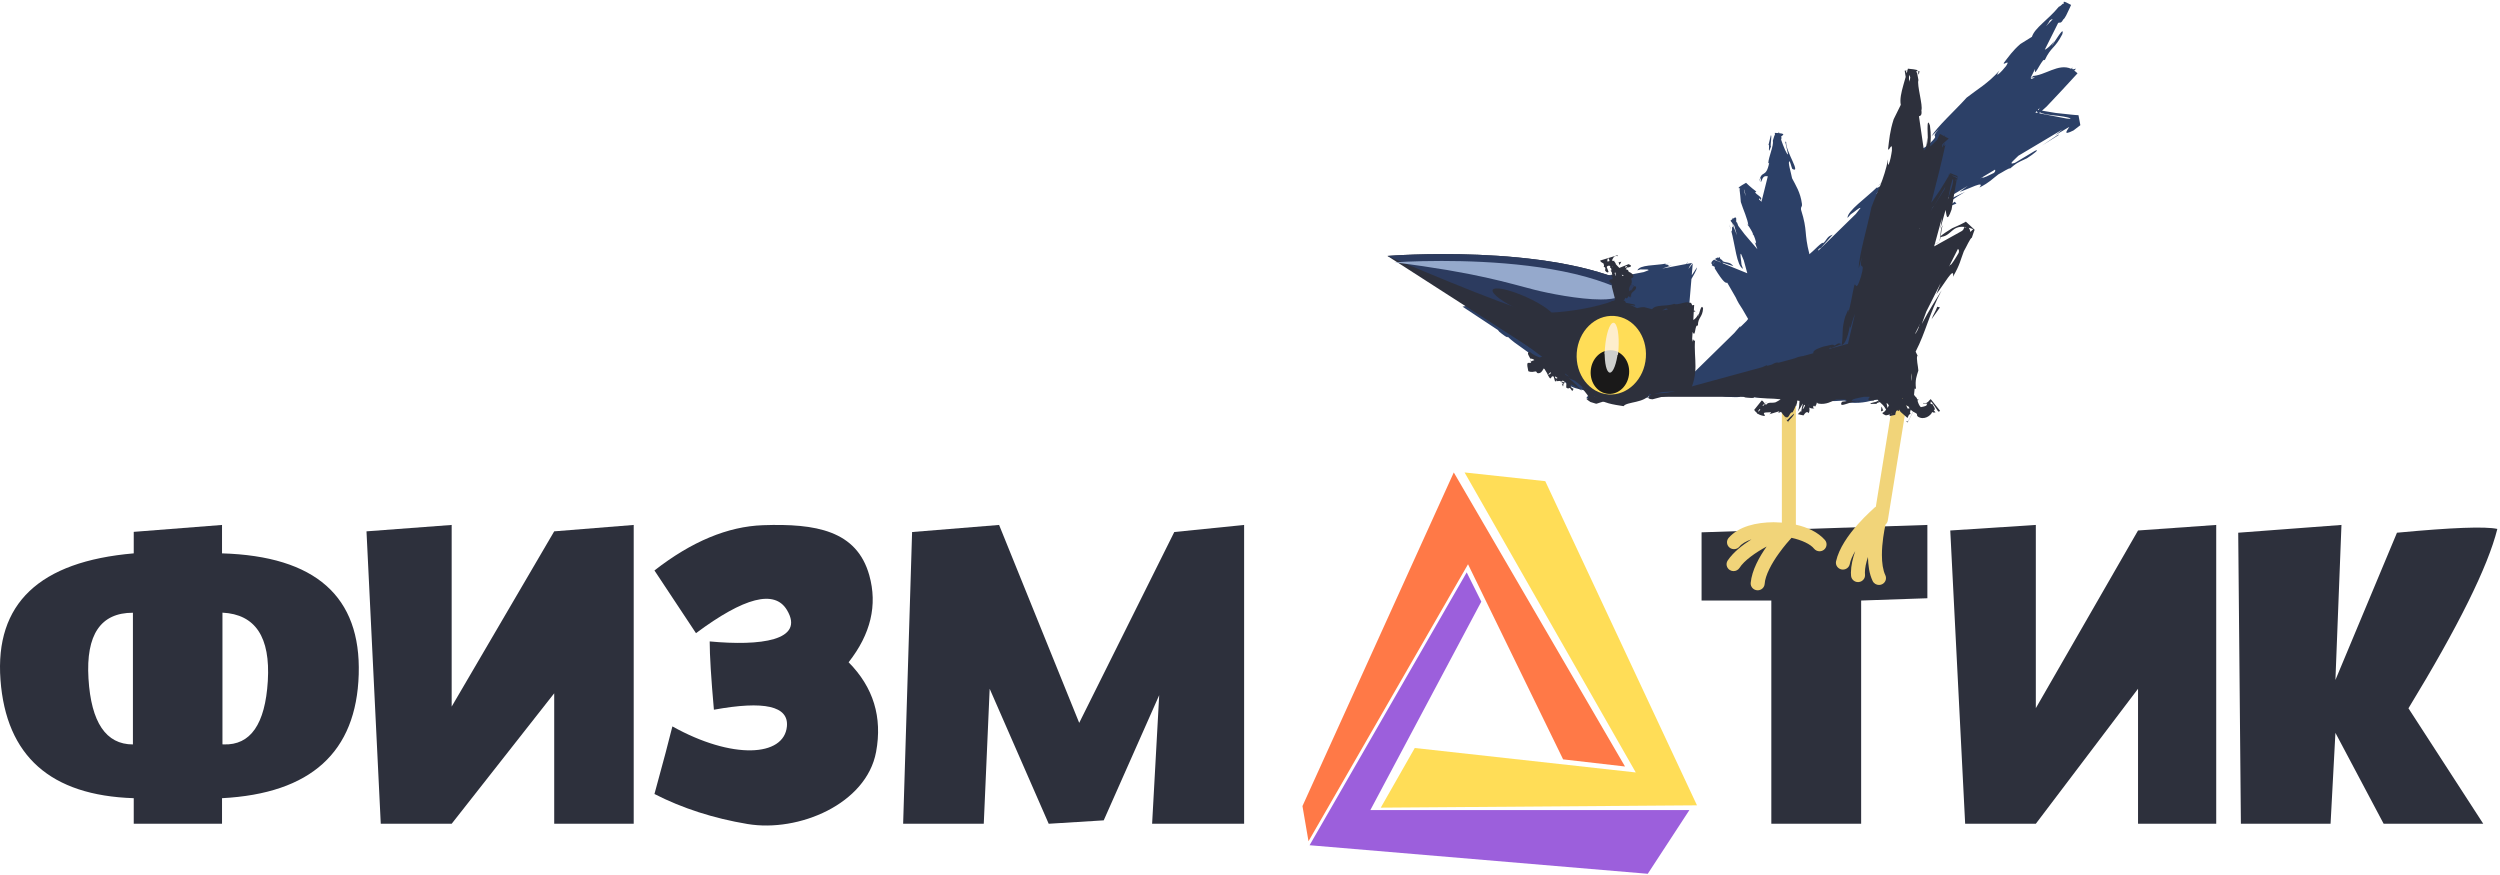<?xml version="1.0" encoding="UTF-8"?>
<svg width="526px" height="184px" viewBox="0 0 526 184" version="1.1" xmlns="http://www.w3.org/2000/svg" xmlns:xlink="http://www.w3.org/1999/xlink">
    <!-- Generator: Sketch 57.1 (83088) - https://sketch.com -->
    <title>Group 8</title>
    <desc>Created with Sketch.</desc>
    <g id="Page-1" stroke="none" stroke-width="1" fill="none" fill-rule="evenodd">
        <g id="Fizmatik-Home-screen" transform="translate(-457, -183)">
            <g id="Group-8" transform="translate(457, 183)">
                <g id="Group-6" transform="translate(0, 99.403)">
                    <path d="M46.714,11.045 L46.714,17.024 C66.379,17.609 75.966,26.095 75.476,42.481 C74.986,58.867 65.399,67.552 46.714,68.536 L46.714,73.916 L28.139,73.916 L28.139,68.536 C10.64,67.972 1.294,59.673 0.101,43.639 C-1.092,27.604 8.254,18.733 28.139,17.024 L28.139,12.499 L46.714,11.045 Z M27.966,29.518 C21.174,29.511 18.058,34.125 18.616,43.361 C19.174,52.598 22.291,57.219 27.966,57.227 L27.966,57.227 Z M46.804,57.208 L46.804,57.208 L47.071,57.221 C52.706,57.418 55.799,52.97 56.349,43.875 C56.907,34.639 53.726,29.847 46.804,29.499 L46.804,29.499 Z" id="Combined-Shape-Copy" fill="#2D303C" fill-rule="nonzero"></path>
                    <polygon id="Path-3-Copy" fill="#2D303C" fill-rule="nonzero" points="77.11 12.391 95.032 11.045 95.032 49.263 116.605 12.391 133.333 11.045 133.333 73.916 116.605 73.916 116.605 46.466 95.032 73.916 80.113 73.916"></polygon>
                    <polygon id="Path-4-Copy" fill="#2D303C" fill-rule="nonzero" points="206.985 73.916 190.021 73.916 191.905 12.535 210.209 11.045 227.065 52.688 247.069 12.535 261.762 11.045 261.762 73.916 242.405 73.916 243.896 46.861 232.223 73.199 220.647 73.916 208.228 45.513"></polygon>
                    <polygon id="Path-76-Copy" fill="#2D303C" fill-rule="nonzero" points="358.01 12.597 405.52 11.045 405.52 26.468 391.585 26.947 391.585 73.916 372.687 73.916 372.687 26.947 358.01 26.947"></polygon>
                    <polygon id="Path-77-Copy" fill="#2D303C" fill-rule="nonzero" points="410.335 12.212 428.338 11.045 428.338 49.595 449.842 12.212 466.293 11.045 466.293 73.916 449.842 73.916 449.842 45.513 428.338 73.916 413.469 73.916"></polygon>
                    <path d="M470.921,12.68 L492.644,11.045 L491.373,43.664 L504.322,12.68 C515.869,11.59 522.908,11.324 525.44,11.883 C523.464,19.819 517.23,32.399 506.739,49.623 L522.476,73.916 L501.519,73.916 L491.373,54.789 L490.351,73.916 L471.483,73.916 L470.921,12.68 Z" id="Path-78-Copy" fill="#2D303C" fill-rule="nonzero"></path>
                    <path d="M146.436,33.816 L137.696,20.623 C145.513,14.53 153.127,11.356 160.539,11.099 C171.655,10.713 180.259,12.216 182.898,21.632 C184.657,27.909 183.207,34.011 178.548,39.937 C183.76,45.2 185.687,51.489 184.328,58.805 C182.289,69.778 168.011,75.765 157.279,73.97 C150.124,72.774 143.596,70.669 137.696,67.657 C139.552,60.893 140.81,56.151 141.472,53.431 C154.055,60.454 164.971,59.846 165.566,53.431 C165.963,49.155 160.843,47.985 150.205,49.922 C149.615,43.265 149.319,38.475 149.319,35.552 C159.931,36.548 169.455,35.398 165.566,28.93 C162.973,24.619 156.597,26.247 146.436,33.816 Z" id="Path-79-Copy" fill="#2D303C" fill-rule="nonzero"></path>
                    <g id="Group-5" transform="translate(272.639, 0)">
                        <polyline id="Fill-1" fill="#FFDD57" points="25.027 57.976 17.876 70.527 84.406 70.039 52.484 1.834 35.506 7.10542736e-14 71.528 63.121 25.027 57.976"></polyline>
                        <polyline id="Fill-2" fill="#9C5FDC" points="15.687 71.032 39.028 27.181 35.956 21.024 2.898 78.434 74.052 84.441 82.811 71.032 15.687 71.032"></polyline>
                        <polyline id="Fill-3" fill="#FF7947" points="69.263 61.869 33.237 -5.68434189e-13 1.4 70.196 2.669 77.597 36.232 19.313 56.24 60.367 69.263 61.869"></polyline>
                    </g>
                </g>
                <g id="Group-7" transform="translate(291.916, 0)">
                    <g id="Group-25-Copy" transform="translate(15.743, 0)">
                        <path d="M76.311,113.621 L76.309,113.618 C74.851,111.971 72.65,110.944 70.195,110.391 L70.195,79.774 C70.195,78.975 69.533,78.329 68.721,78.329 C67.905,78.329 67.246,78.975 67.246,79.774 L67.246,109.954 C66.674,109.91 66.101,109.881 65.527,109.875 C61.865,109.905 58.196,110.723 56.042,113.173 C55.521,113.788 55.607,114.699 56.232,115.209 C56.858,115.719 57.79,115.637 58.311,115.023 C58.802,114.4 59.713,113.871 60.854,113.477 C58.917,114.692 57.022,116.195 55.84,117.941 C55.403,118.613 55.604,119.508 56.294,119.937 C56.538,120.09 56.811,120.162 57.082,120.162 C57.569,120.162 58.047,119.925 58.33,119.492 C59.295,117.94 61.743,116.231 64.04,114.991 C62.496,117.173 60.938,119.964 60.683,122.654 C60.628,123.45 61.242,124.142 62.054,124.196 L62.154,124.2 C62.922,124.2 63.572,123.615 63.626,122.852 C63.717,121.09 65.135,118.47 66.607,116.45 C67.736,114.873 68.833,113.64 69.274,113.158 C71.438,113.63 73.271,114.482 74.042,115.466 C74.334,115.81 74.754,115.988 75.175,115.988 C75.509,115.988 75.84,115.878 76.117,115.656 C76.741,115.146 76.831,114.235 76.311,113.621" id="Fill-22" fill="#F1D479"></path>
                        <path d="M47.741,77.456 L47.728,77.495 L47.728,77.651 L47.741,77.456 M42.885,55.455 C43.23,55.39 43.548,55.312 43.827,55.208 C43.349,55.312 43.057,55.39 42.885,55.455 M47.94,75.896 L47.953,76.169 C48.086,75.883 48.02,76.364 48.073,76.494 C48.272,75.935 47.967,76.221 47.94,75.896 M47.476,73.347 C47.423,73.568 47.184,73.945 47.449,74.062 C47.516,73.919 47.383,73.607 47.476,73.347 M48.564,74.44 L48.537,74.557 L48.431,74.244 C48.365,74.674 47.927,74.96 48.312,75.09 L48.378,74.609 C48.551,74.635 48.63,74.635 48.577,74.934 C48.657,74.869 48.577,74.596 48.564,74.44 M48.219,75.259 L48.405,75.779 C48.418,75.597 48.444,75.142 48.219,75.259 M87.375,39.292 C87.734,38.928 88.065,38.589 88.344,38.251 C87.827,38.758 87.535,39.084 87.375,39.292 M127.899,24.975 L127.846,25.001 C127.607,24.975 127.368,24.949 127.195,24.949 L121.423,23.844 L121.516,23.597 C122.498,24.364 126.426,24.208 128.005,24.923 L127.899,24.975 M121.105,23.116 L121.145,23.077 L121.729,22.452 L121.702,22.478 C121.423,22.751 121.331,22.972 121.317,23.155 L121.105,23.116 M120.574,23.688 L120.879,23.363 C120.959,23.545 121.025,23.688 121.078,23.779 L120.574,23.688 M111.87,36.379 C111.047,36.795 109.389,37.627 109.495,37.315 C109.282,37.393 109.097,37.51 108.898,37.601 L110.875,36.418 L112.095,35.69 C112.148,35.859 112.228,36.015 111.87,36.379 M97.672,44.35 L97.699,44.259 L99.344,43.284 C98.88,43.661 98.375,44.051 97.672,44.35 M95.748,46.248 C95.337,46.521 95.231,46.508 95.138,46.495 C95.111,46.482 95.071,46.482 95.045,46.495 L94.753,46.691 C94.713,46.495 94.66,46.3 94.62,46.092 L96.345,45.065 L94.7,46.248 C94.713,46.365 95.085,46.235 95.43,46.092 C95.907,45.91 96.358,45.728 95.748,46.248 M93.97,57.093 L93.944,57.002 L93.944,54.349 C94.036,55.052 94.063,55.845 93.97,57.093 M35.361,82.814 L35.321,82.71 C35.056,82.905 34.565,83.165 34.021,83.061 L34.22,82.879 C33.371,82.944 32.455,82.944 31.699,83.074 C31.925,83.178 31.699,83.321 31.354,83.373 C30.823,83.347 31.513,83.243 31.288,83.139 C31.089,82.983 30.704,83.074 30.346,83.191 C30.452,82.983 30.558,82.814 30.691,82.671 C30.969,82.645 31.261,82.619 31.54,82.619 L30.969,82.567 L30.903,82.424 L30.916,82.411 L31.261,82.385 L31.805,82.359 C32.031,82.476 32.203,82.606 32.495,82.476 C32.19,82.398 32.15,82.359 32.19,82.333 L32.535,82.307 L32.747,82.294 C32.761,82.385 32.774,82.463 32.92,82.489 C33.198,82.372 32.681,82.372 32.787,82.294 L32.84,82.281 L32.986,82.281 C33.265,82.398 33.358,82.333 33.464,82.242 L33.968,82.216 L34.021,82.229 L33.676,82.45 C34.432,82.242 35.507,82.111 36.449,82.059 L36.383,82.333 C36.728,82.203 37.219,82.19 37.299,82.424 C36.197,82.424 36.051,83.048 35.361,82.814 M29.974,83.763 C29.921,83.698 29.921,83.633 30.16,83.542 L30.16,83.529 L30.213,83.516 L29.974,83.763 M29.749,83.828 L29.682,83.672 L29.881,83.62 L29.749,83.828 M29.921,82.697 C30.107,82.697 30.306,82.697 30.531,82.671 L30.133,83.256 C29.961,83.308 29.815,83.347 29.709,83.373 C29.749,83.178 29.815,82.957 29.921,82.697 M53.407,54.831 L53.513,54.74 L53.725,54.922 L54.296,55.104 L54.376,55.221 L53.407,54.831 M52.704,55.572 C52.73,55.481 52.89,55.299 53.195,55.026 L53.195,55.039 C53.009,55.234 52.836,55.429 52.704,55.572 M56.844,46.99 L57.242,47.497 L57.799,49.512 C57.388,48.446 57.029,47.575 56.844,46.99 M59.259,39.89 L59.325,39.942 L59.683,41.294 C59.497,40.865 59.338,40.397 59.259,39.89 M123.639,4.274 C123.998,4.027 124.144,4.001 124.21,4.066 L123.401,4.911 L122.843,5.483 C123.215,4.989 123.52,4.547 123.639,4.274 M129.65,24.247 L129.637,24.247 L129.584,24.234 L129.385,24.221 L128.96,24.195 L128.138,24.117 L124.86,23.766 L121.981,23.285 L122.949,22.413 C125.099,20.151 127.275,17.823 129.451,15.431 C129.226,15.197 128.987,15.027 128.761,14.858 L129.146,14.442 L128.456,14.598 L128.509,14.416 L128.297,14.559 L128.27,14.546 L128.376,14.156 L128.124,14.481 C125.404,13.233 122.604,15.951 119.791,16.003 C120.972,16.042 118.372,16.51 120.495,16.263 C119.805,16.705 119.579,16.653 119.619,16.315 L120.097,15.353 L120.534,14.468 C120.309,15.86 120.853,14.858 121.437,13.857 C121.901,13.09 122.379,12.31 122.551,12.674 C123.878,9.8 124.701,10.255 126.253,7.199 C126.784,5.184 124.688,8.721 123.998,9.709 C124.117,9.41 124.343,9.007 124.581,8.617 C123.865,9.54 123.029,10.32 122.565,10.45 L125.431,4.716 L125.444,4.729 L125.457,4.872 L125.577,4.755 C125.855,4.82 126.121,4.755 126.439,4.105 C126.811,3.884 127.275,2.843 127.753,1.803 L128.098,1.036 C126.439,0.113 126.492,0.347 126.545,0.581 C126.585,0.711 126.612,0.841 126.373,0.776 C126.028,1.114 125.736,1.361 125.524,1.413 C123.148,4.3 120.481,5.808 119.858,7.746 L117.43,9.254 C115.758,10.71 114.922,11.972 113.953,13.22 C113.834,13.519 114.072,13.402 114.325,13.285 C114.67,13.116 115.015,12.96 114.417,13.896 C113.98,14.429 113.223,15.34 112.653,15.717 C112.401,15.73 112.945,15.001 113.038,14.832 C110.649,17.537 108.327,18.811 106.124,20.541 C103.656,23.285 99.835,26.743 98.734,28.668 L100.286,27.173 C98.137,29.461 100.883,27.81 98.309,30.228 C96.305,31.958 96.995,30.826 96.637,30.735 C95.881,31.477 94.899,32.686 94.05,33.557 C93.346,33.271 92.763,33.037 92.948,33.115 L92.948,33.128 C93.015,33.154 93.492,33.349 94.05,33.57 C93.718,33.908 93.413,34.207 93.147,34.402 C93.758,33.687 93.32,33.999 92.922,34.298 C92.59,34.545 92.298,34.779 92.537,34.532 C90.6,36.275 90.693,36.873 89.472,38.485 L86.991,40.904 C87.853,39.903 88.517,39.084 88.981,38.615 L88.039,39.474 C88.477,38.889 88.079,39.11 87.707,39.318 C87.349,39.526 87.004,39.734 87.375,39.292 C84.934,41.697 81.006,44.363 81.059,45.858 L81.723,45.104 C82.506,44.623 83.673,43.505 83.78,43.778 L82.798,45.026 L74.876,52.776 C74.982,52.594 75.009,52.477 74.863,52.542 C75.088,52.282 75.367,52.178 75.5,52.113 L77.954,49.356 L77.53,49.538 C76.694,49.876 76.561,50.735 75.924,51.151 C75.752,50.748 73.974,52.75 73.111,53.426 L73.045,53.491 C71.851,48.836 72.727,48.719 71.28,44.129 C71.201,43.284 71.546,43.726 71.466,42.881 C71.161,40.488 70.126,38.928 69.396,37.51 C69.104,36.041 68.48,34.142 68.825,33.921 C69.078,34.181 69.25,35.183 69.436,35.534 C71.4,36.626 68.056,31.958 68.149,29.89 C68.109,29.812 68.082,29.825 68.056,29.851 C68.016,29.877 67.976,29.89 67.91,29.63 L68.547,32.465 C68.321,32.647 67.538,30.748 67.087,29.383 C67.127,29.24 67.154,29.084 67.193,28.941 C66.596,28.655 68.626,28.2 66.689,28.018 L66.623,27.693 L66.543,28.005 C66.331,27.979 66.066,27.966 65.747,27.953 L65.8,28.252 C65.681,28.486 65.548,28.902 65.349,29.591 C65.575,30.657 64.46,32.933 64.38,34.376 L64.579,34.259 C63.903,37.666 62.947,35.612 62.496,38.173 C62.921,37.042 62.868,37.458 62.828,37.874 C62.775,38.277 62.735,38.693 63.173,37.575 C63.518,36.938 63.916,37.055 64.288,37.094 L64.168,37.575 L63.053,42.048 L62.881,42.074 L63.014,42.152 L63.04,42.087 L63.027,42.152 L63.027,42.165 L63.014,42.152 L63.027,42.178 L62.961,42.438 L62.589,42.113 L62.881,42.074 L62.801,41.983 L62.576,42.1 L62.483,42.022 L62.43,41.983 L62.549,41.71 L62.801,41.983 C63.332,41.58 61.806,40.93 61.62,40.449 L61.886,40.319 C61.262,39.838 60.745,39.422 60.307,39.019 L59.71,38.459 C56.777,40.111 58.98,39.344 58.343,39.877 C58.489,40.8 58.516,41.58 58.608,42.503 C59.086,44.064 60.055,46.053 60.201,47.471 C60.506,47.952 60.891,48.537 61.222,49.291 L61.01,49.135 C61.13,49.278 61.236,49.408 61.342,49.551 C61.514,49.954 61.674,50.409 61.806,50.93 C61.873,51.502 61.647,51.047 61.514,50.891 L62.098,52.438 C61.222,51.424 60.333,50.383 59.431,49.317 L59.073,48.849 L58.064,47.51 C57.985,47.276 57.892,47.042 57.812,46.808 C57.6,46.808 57.627,46.547 57.64,46.274 C57.653,45.884 57.666,45.481 56.95,46.014 L56.777,45.793 L56.857,46.079 C56.724,46.17 56.592,46.287 56.432,46.43 L56.83,46.964 L57.069,48.004 C56.791,47.367 56.764,47.77 56.764,48.173 C56.764,48.563 56.764,48.94 56.565,48.446 C57.414,51.515 57.733,55.923 59.073,56.56 L58.754,55.676 C58.728,54.831 58.356,53.374 58.648,53.4 L59.232,54.779 L59.975,57.496 L54.853,55.416 L54.734,55.247 L57.056,56.001 L56.751,55.689 C56.154,55.091 55.344,55.312 54.734,54.909 C54.84,54.805 54.628,54.649 54.296,54.479 L54.23,54.323 L54.097,54.05 L54.097,54.037 C54.734,53.335 54.415,53.699 53.885,54.271 L53.686,54.18 C53.46,54.297 53.274,54.414 53.115,54.518 L53.128,54.518 C53.274,54.571 53.394,54.636 53.487,54.714 L53.394,54.818 L53.089,54.701 L53.022,54.597 C52.266,55.13 52.345,55.442 52.598,55.689 L52.491,55.819 L52.624,55.884 L52.77,55.962 L53.128,56.157 L53.128,56.482 C55.013,59.551 55.424,59.564 55.756,59.486 L57.547,62.594 C57.932,63.465 58.436,64.297 58.94,65.025 L60.148,67.106 C60.028,67.249 59.922,67.405 59.803,67.548 L58.383,68.939 C58.462,68.783 58.675,68.471 58.409,68.705 L57.228,70.07 L48.192,78.926 C48.232,78.666 48.245,78.419 48.219,78.237 C47.887,78.874 48.073,77.768 48.007,77.573 C47.874,78.119 47.967,78.913 47.953,79.173 L47.463,79.654 C47.516,78.978 47.542,78.354 47.715,77.911 C47.622,78.08 47.595,78.276 47.489,78.028 L47.728,77.495 C47.715,77.04 47.436,76.78 47.622,76.468 C47.489,76.325 47.396,77.261 47.263,77.547 C46.746,77.066 47.635,76.611 47.25,76.104 C47.091,76 47.078,76.26 47.078,76.52 C47.064,76.806 47.051,77.105 46.852,76.884 L46.985,76.26 C46.547,76.637 46.998,77.274 46.627,77.43 L46.64,77.196 L46.706,76.533 L46.719,76.494 L46.706,76.468 L46.865,74.674 L46.865,74.648 C47.104,74.739 47.197,75.402 47.157,75.688 C47.33,75.441 47.317,74.947 47.317,74.687 L47.171,75.155 C47.197,74.622 46.958,74.557 46.892,74.218 L46.958,73.529 L46.958,73.438 C46.998,73.373 47.064,73.399 47.131,73.425 C47.197,73.451 47.263,73.477 47.317,73.399 C47.224,72.632 47.33,73.139 47.038,73.139 C47.051,72.541 47.197,72.411 47.224,71.618 C47.277,72.073 47.423,72.216 47.317,72.645 L47.542,72.528 C47.476,71.995 47.303,71.566 47.171,70.981 L47.197,70.669 L47.303,70.643 C47.263,70.604 47.263,70.2 47.29,69.628 L48.219,58.706 C48.617,57.925 49.333,56.937 49.373,56.261 C49.015,56.859 48.63,57.392 48.285,57.925 L48.497,55.403 L47.595,56.586 C47.662,56.443 47.728,56.287 47.781,56.144 L48.352,55.312 L47.197,55.533 C47.317,55.377 47.423,55.221 47.489,55.039 C47.37,55.208 47.237,55.377 47.118,55.546 L42.075,56.508 C42.951,56.222 43.641,55.975 44.092,55.884 L43.216,56.001 C44.132,55.611 42.115,55.741 42.885,55.455 C40.602,55.897 37.325,55.676 36.847,56.885 L37.511,56.677 C37.736,56.703 38.042,56.703 38.32,56.69 C38.785,56.677 39.209,56.677 39.196,56.859 L38.174,57.249 L34.923,57.873 L30.77,58.667 L30.85,58.458 C31.062,58.393 31.274,58.471 31.381,58.511 L33.782,57.795 L33.477,57.678 C33.119,57.548 32.853,57.678 32.588,57.808 C32.376,57.912 32.177,58.016 31.951,58.003 C31.991,57.587 30.239,58.107 29.483,58.12 C26.935,58.706 26.843,59.07 26.843,59.408 L25.131,59.733 L24.282,59.902 C23.578,59.928 22.902,60.084 22.278,60.279 L19.293,60.851 L18.337,61.033 C17.687,60.877 17.209,61.124 16.665,61.345 L16.015,61.475 L15.352,61.605 C15.445,61.514 15.67,61.41 15.445,61.423 L14.264,61.8 L0.053,64.518 L7.497,69.433 C7.642,69.589 7.749,69.719 7.802,69.81 C8.173,70.109 9.659,71.319 9.566,70.838 C11.238,72.515 13.826,73.815 15.511,75.506 C18.749,77.417 18.098,78.093 21.309,79.719 C21.761,80.135 21.323,80.122 21.774,80.551 C23.101,81.695 24.547,81.851 25.701,82.137 C26.577,82.762 27.891,83.399 27.771,83.776 C27.48,83.815 26.896,83.36 26.604,83.282 C25.688,83.672 26.338,83.932 27.334,84.257 L28.13,84.517 C29.855,84.205 30.173,84.049 30.147,83.932 C30.359,83.997 30.638,84.101 30.983,84.049 L30.452,83.945 C30.863,83.542 31.938,83.841 32.615,83.568 C32.429,83.581 32.243,83.594 32.203,83.477 C32.349,83.347 32.814,83.386 33.079,83.438 C32.999,83.88 31.434,83.763 31.633,84.088 C32.429,84.075 33.079,83.529 33.57,83.594 L33.198,83.867 L33.57,83.763 L33.464,83.75 C33.543,83.62 33.703,83.646 33.875,83.659 C33.995,83.672 34.127,83.685 34.26,83.659 L34.074,83.919 L34.645,83.893 L34.565,83.828 C35.481,83.659 36.277,83.646 37.126,83.75 L36.622,83.685 C36.662,83.633 36.927,83.594 37.153,83.62 C37.073,83.477 36.476,83.555 36.502,83.425 C37.312,83.412 37.418,83.581 38.227,83.659 C38.294,83.555 37.683,83.308 38.334,83.178 C38.294,83.386 38.878,83.438 38.453,83.685 C38.692,83.594 38.811,83.62 38.904,83.633 C39.01,83.659 39.077,83.685 39.315,83.542 L39.103,83.542 C38.944,83.425 39.329,83.399 39.475,83.36 C39.753,83.49 39.899,83.62 40.324,83.633 L41.2,83.425 L41.2,83.516 C42.036,83.373 42.951,83.451 43.561,83.282 C43.628,83.178 43.867,83.035 43.402,83.074 C43.588,82.957 43.827,82.957 44.052,82.983 L43.707,83.334 L54.681,83.334 C54.986,83.373 55.238,83.425 55.371,83.464 C56.087,83.516 58.927,83.698 58.396,83.36 C61.899,83.828 66.172,83.503 69.675,83.971 C72.196,83.88 73.536,84.023 74.743,84.166 C76.19,84.335 77.45,84.504 80.369,84.283 C81.272,84.387 80.741,84.621 81.643,84.725 C84.257,84.946 86.155,84.283 87.827,83.88 C88.278,83.88 88.795,83.88 89.273,83.867 C90.507,83.854 91.635,83.828 91.754,84.114 C91.422,84.296 90.321,84.244 89.897,84.348 C89.1,85.167 90.135,85.024 91.635,84.751 C92.033,84.517 92.245,84.556 92.457,84.595 C92.855,84.66 93.28,84.725 94.979,83.217 C94.939,82.97 94.925,82.749 94.912,82.515 C94.912,82.879 94.713,83.269 94.01,83.75 C94.726,82.944 94.289,81.279 93.944,79.901 L93.944,77.547 C94.289,77.547 94.647,79.329 94.726,76.234 C94.249,75.194 94.793,72.554 94.514,71.046 L94.355,71.228 C94.196,67.522 95.615,69.407 95.43,66.651 C95.284,67.912 95.231,67.47 95.178,67.028 C95.124,66.599 95.071,66.156 94.925,67.431 C94.74,68.185 94.315,68.159 93.944,68.211 L93.944,61.631 L94.222,61.527 C94.196,61.995 94.129,62.138 94.222,62.333 C94.275,62.19 94.381,61.917 94.434,62.581 L94.58,59.902 L94.846,60.019 C94.62,56.716 94.992,55.416 95.31,53.465 C95.257,51.736 94.859,49.421 95.085,47.926 L95.018,47.692 C99.171,45.585 101.188,42.972 105.806,40.358 C104.015,41.203 102.064,42.087 99.609,43.479 L101.467,42.022 L101.44,42.035 L105.726,39.487 L106.377,39.097 C105.687,39.591 105.076,40.072 104.625,40.384 C106.469,39.812 110.171,37.796 108.805,39.474 C111.127,38.251 111.352,37.77 112.812,36.678 C113.635,36.262 114.975,35.326 115.293,35.43 C116.607,34.35 116.461,34.376 118.823,33.297 C120.309,32.335 121.623,31.269 120.508,31.724 L116.288,34.259 C114.51,34.871 116.474,33.362 117.018,32.764 L126.293,27.238 L124.741,28.46 L127.726,26.691 C127.381,27.329 126.121,28.694 128.602,27.446 L129.929,26.431 L130.008,26.366 L130.035,26.353 L130.048,26.34 C129.544,23.636 129.597,23.935 129.65,24.247 C129.677,24.403 129.703,24.572 129.65,24.247 M95.111,47.757 L95.085,47.926 C95.178,48.251 95.27,48.537 95.324,48.797 L95.111,47.757 M101.6,43.765 L103.975,42.829 L103.617,42.438 C102.966,42.972 102.263,43.232 101.6,43.765 M121.968,30.631 L125.616,28.33 L125.325,28.369 L121.968,30.631 M60.214,47.64 L60.201,47.471 C60.028,47.198 59.869,46.964 59.763,46.743 L60.214,47.64 M56.565,48.446 C56.446,47.991 56.3,47.562 56.154,47.185 C56.339,47.835 56.472,48.225 56.565,48.446 M94.779,80.811 C94.461,81.383 94.819,81.825 94.899,82.333 C94.872,81.877 94.886,81.461 94.965,81.136 C94.939,81.045 94.912,81.058 94.872,81.071 C94.833,81.097 94.779,81.11 94.779,80.811 M94.819,74.856 C95.085,75.077 95.111,77.365 95.416,77.3 L95.39,75.012 C95.27,75.233 95.191,74.843 95.124,74.466 C95.032,73.88 94.952,73.308 94.819,74.856 M64.951,30.839 C64.739,30.566 65.23,28.46 64.924,28.46 L64.42,30.553 C64.579,30.371 64.566,30.735 64.54,31.1 C64.513,31.659 64.46,32.205 64.951,30.839" id="Fill-24" fill="#2C4067"></path>
                    </g>
                    <path d="M43.68,81.219 C43.242,80.556 42.565,80.321 42.658,79.944 C42.897,80.256 43.162,80.556 43.428,80.842 L43.547,80.972 C43.812,81.245 44.091,81.505 44.396,81.739 L44.396,81.752 C44.144,81.622 43.905,81.453 43.68,81.219 M58.488,75.484 C58.262,76.043 58.223,75.744 58.156,75.458 C58.116,75.263 58.05,75.081 57.917,75.12 C58.103,74.912 58.236,74.041 58.355,74.34 C58.395,73.079 57.599,72.09 57.957,71.31 L57.639,70.933 C57.214,70.27 57.294,69.62 57.042,68.944 L56.776,68.957 C56.498,68.579 56.086,67.864 55.993,67.435 C55.529,66.564 54.494,65.901 53.499,65.485 C52.742,64.913 51.933,64.47 51.071,64.171 C51.429,64.184 52.557,64.548 51.973,64.067 C50.195,63.664 47.833,63.196 46.254,64.054 C46.055,64.119 45.856,64.197 45.67,64.288 C45.285,63.872 43.454,65.173 43.083,65.836 L42.91,65.758 C42.3,66.148 42.008,66.629 41.544,67.63 C40.933,68.827 40.641,70.036 40.084,71.076 C39.434,72.467 40.018,74.119 40.535,74.925 L40.601,75.302 C40.721,75.913 40.893,76.498 41.092,77.058 L41.106,77.071 L41.092,77.071 L41.119,77.123 C41.212,77.383 41.318,77.617 41.424,77.864 L41.477,77.968 C41.663,78.371 41.875,78.761 42.101,79.138 L41.849,78.904 C42.008,79.411 41.636,79.125 41.517,79.021 C41.212,77.968 40.986,78.41 40.535,77.682 C40.482,77.5 40.455,77.136 40.601,77.227 C40.389,76.785 40.323,75.497 39.911,75.536 L39.951,75.432 C39.288,75.718 38.744,76.42 38.332,77.422 C38.558,77.981 38.89,78.449 39.288,78.787 C39.911,81.401 41.902,81.7 43.667,83.481 C45.591,84.886 47.395,85.094 49.691,85.458 C50.314,84.483 54.282,84.821 55.157,82.883 C55.861,82.025 55.874,81.349 55.184,81.726 C56.139,80.79 56.206,81.258 56.75,80.217 L56.869,80.777 C57.174,80.503 57.665,80.256 57.785,79.736 L57.639,79.021 C58.7,77.903 58.024,76.863 58.488,75.484" id="Fill-26-Copy" fill="#2D303C"></path>
                    <path d="M0,53.849 C0,53.849 33.769,51.118 51.842,60.091 C51.404,63.874 30.094,73.198 30.094,73.198 L0,53.849" id="Fill-27-Copy" fill="#2D303C"></path>
                    <path d="M0,53.849 C0,53.849 33.769,51.118 51.842,60.091 C51.404,63.874 35.494,66.579 30.266,65.604 C25.038,64.629 0,53.849 0,53.849" id="Fill-28-Copy" fill="#2C3B5F"></path>
                    <path d="M27.918,65.258 C24.374,63.665 21.791,61.759 22.148,60.995 C22.505,60.235 25.664,60.908 29.208,62.497 C32.75,64.089 35.333,65.998 34.979,66.759 C34.622,67.521 31.46,66.848 27.918,65.258" id="Fill-29-Copy" fill="#2D303C"></path>
                    <path d="M44.899,63.005 C40.339,63.005 33.836,61.711 30.838,60.944 C25.425,59.565 18.79,57.368 1.474,55.196 C1.474,55.196 5.495,54.903 11.42,54.903 C21.618,54.903 37.461,55.771 48.206,60.494 L48.713,62.462 C47.826,62.849 46.48,63.005 44.899,63.005" id="Fill-30-Copy" fill="#95A9CC"></path>
                    <path d="M33.477,78.346 L33.557,78.502 L33.557,78.489 L33.477,78.346 M30.97,78.177 C31.102,78.541 31.036,78.359 30.97,78.177 M32.933,77.839 L32.894,77.722 L32.814,77.631 L32.933,77.839 M36.848,80.102 L36.808,80.102 L36.795,80.18 L36.927,80.297 L36.848,80.102 M37.14,80.388 C36.994,80.271 36.795,80.44 36.675,80.44 C36.808,80.544 36.941,80.661 36.901,80.856 L36.795,80.869 L36.675,80.674 L36.755,80.869 L36.702,80.921 L36.835,81.064 L36.941,81.324 C36.994,81.155 37.034,80.986 37.073,80.817 L36.954,80.999 C37.06,80.83 37.126,80.466 37.14,80.388 M46.481,54.316 C46.508,54.394 46.587,54.524 46.667,54.667 L46.72,54.927 C46.561,54.979 46.401,55.031 46.255,54.992 C46.269,54.784 46.282,54.42 46.481,54.316 M47.41,56.085 L47.41,56.241 L47.397,56.241 L47.344,56.085 L47.41,56.085 M48.06,57.372 L48.06,57.515 L47.927,57.58 L48.14,58.022 L48.007,58.061 C47.941,57.84 47.874,57.632 47.795,57.411 L48.06,57.372 M49.533,57.853 L49.705,58.061 L49.493,58.074 C49.44,57.957 49.347,57.853 49.201,57.801 C49.281,57.788 49.387,57.788 49.533,57.853 M50.17,55.994 C50.316,55.968 50.382,56.072 50.448,56.163 L50.369,56.202 C50.276,56.241 50.157,56.293 50.024,56.345 C50.011,56.215 50.024,56.098 50.17,55.994 M44.756,54.823 L44.756,54.836 L44.769,54.849 L44.783,54.888 L44.809,54.953 L44.982,55.148 L45.473,55.448 C45.473,55.656 45.725,55.942 45.459,56.085 C45.871,56.319 45.924,56.28 45.791,56.904 C45.99,57.242 46.401,57.489 46.521,57.177 L46.136,56.176 C46.335,55.812 46.64,55.877 46.919,55.981 C46.693,56.215 46.906,56.332 47.078,56.475 C47.105,56.618 47.118,56.761 47.144,56.904 L46.945,56.891 L47.211,57.294 C47.264,57.541 47.29,57.801 47.317,58.048 L46.879,57.476 L47.33,58.308 C47.344,58.451 47.357,58.594 47.357,58.737 C46.999,58.737 46.68,58.789 46.654,59.192 C46.879,59.401 47.091,59.609 47.277,59.83 C47.264,59.986 47.237,60.142 47.211,60.298 L47.914,63.028 C47.874,63.223 47.795,63.406 47.635,63.458 C47.662,63.275 47.503,63.315 47.37,63.354 C47.264,63.393 47.171,63.419 47.211,63.367 C46.786,63.705 47.344,64.043 47.357,64.602 C47.635,64.745 48.087,64.914 48.312,64.589 L48.498,65.317 C48.644,65.083 48.79,64.823 48.936,64.55 C49.506,64.433 49.944,64.043 50.223,63.51 C50.011,63.51 49.984,63.445 49.984,63.38 C49.997,63.275 50.077,63.184 49.705,63.328 L49.719,63.236 C49.865,63.054 49.984,62.859 50.077,62.638 C50.409,63.002 50.555,62.547 50.793,62.274 C50.873,62.404 50.953,62.521 51.099,62.625 L51.205,62.248 L51.284,62.261 L51.152,62.131 L51.271,62.144 C51.205,61.312 52.399,61.273 52.319,60.35 C51.775,59.856 51.55,60.922 51.298,61.234 L51.351,60.909 C51.205,61.078 50.992,61.221 50.754,61.325 L50.873,61.195 C50.674,59.908 51.789,59.934 51.284,58.646 C51.404,58.412 51.682,58.503 51.749,58.243 C51.789,57.684 51.258,57.372 50.754,57.177 C50.727,56.917 50.608,56.722 50.13,56.657 L50.462,56.254 L50.488,56.215 L50.581,56.293 C51.563,56.072 51.298,55.851 50.86,55.63 L50.767,55.591 L50.754,55.578 L50.74,55.578 C50.435,55.708 49.851,55.942 48.79,56.371 C48.551,56.111 48.272,55.851 48.033,55.565 L48.02,55.421 C47.927,55.252 47.834,55.135 47.742,55.044 L47.675,54.745 L47.622,54.927 L47.224,54.81 C47.503,54.303 47.622,53.692 48.432,53.9 L48.432,53.692 C47.927,53.848 47.251,54.056 46.6,54.251 L46.534,54.082 L46.574,54.264 L46.534,54.277 L46.468,54.29 C45.38,54.628 44.451,54.914 44.756,54.823 M50.74,55.578 C50.979,55.487 51.205,55.395 50.74,55.578 M48.432,53.692 C48.83,53.575 49.135,53.471 49.214,53.458 C49.148,53.471 48.909,53.549 48.432,53.692 M49.214,55.057 L48.604,55.213 C48.79,55.356 48.657,55.578 48.843,55.747 L49.214,55.057 M51.284,62.261 L51.457,62.378 C51.444,62.235 51.364,62.261 51.284,62.261 M64.779,65.525 L64.779,65.512 C65.177,65.863 65.336,66.019 64.779,65.525 M63.094,64.16 L63.094,64.147 L63.12,64.095 L63.134,64.082 L63.226,64.16 L63.253,64.303 L63.094,64.16 M62.735,82.208 C60.586,82.52 58.33,82.741 56.061,82.806 C56.738,82.728 57.335,82.611 57.852,82.494 L62.735,82.195 L62.735,82.208 M58.609,64.888 C58.861,64.94 58.941,65.018 58.967,65.109 L57.839,65.304 C58.171,65.161 58.463,65.018 58.609,64.888 M44.995,83.756 C44.623,83.847 43.164,83.483 43.549,83.236 L43.283,82.949 L43.801,83.34 L45.274,83.249 C45.26,83.431 45.26,83.613 44.995,83.756 M38.241,79.647 L38.108,79.543 L38.4,79.66 L38.241,79.647 M37.312,78.632 L37.379,78.606 L37.684,78.827 L38.241,79.244 C37.923,79.127 37.578,78.983 37.312,78.632 M35.574,79.647 C35.256,79.569 35.242,79.387 35.309,79.192 C35.468,79.309 35.64,79.439 35.8,79.53 L35.574,79.647 M34.34,78.567 L34.194,78.697 L34.088,78.775 C33.637,78.97 33.889,78.697 34.287,78.32 L34.406,78.437 L34.34,78.567 M65.376,66.656 L65.469,65.967 C65.19,66.604 64.739,67.163 64.354,67.32 L64.381,66.903 L64.447,65.577 L64.46,65.59 L64.766,65.642 L64.792,65.642 C65.562,66.318 65.111,65.915 64.46,65.356 L64.474,65.252 L64.739,65.486 L64.752,65.46 L64.766,65.447 L64.474,65.2 L64.54,64.16 L64.102,64.238 C64.023,63.887 63.903,63.601 63.439,63.692 C63.187,63.497 62.55,63.653 61.913,63.809 C61.276,63.965 60.639,64.121 60.387,63.926 C58.343,64.576 56.552,63.978 55.676,65.057 L54.005,64.615 C52.717,64.628 51.921,65.044 51.072,65.369 C50.727,65.733 52.107,65.642 51.112,66.201 C50.74,66.331 50.09,66.526 49.692,66.435 C49.559,66.279 50.037,66.071 50.143,66.006 C48.14,66.513 46.587,65.941 44.955,65.824 C42.898,66.305 39.953,66.435 38.838,67.189 L40.072,67.072 C38.307,67.411 40.192,67.957 38.175,68.113 C36.649,68.113 37.325,67.71 37.18,67.398 C36.344,67.489 35.017,67.996 34.327,67.905 C35.256,67.671 33.544,67.684 33.982,67.606 C32.403,67.671 32.376,68.243 31.102,68.685 C31.248,68.997 31.66,69.491 33.318,69.036 C33.026,69.179 33.332,69.283 32.88,69.374 C33.424,69.205 34.141,69.205 34.605,69.257 L26.538,70.635 L32.562,75.069 C32.389,75.095 32.204,75.134 32.031,75.213 C31.381,74.965 30.691,74.666 29.974,74.055 C29.019,74.068 30.001,75.148 30.16,75.694 L30.081,75.421 C30.346,75.499 30.585,75.46 30.917,75.759 C30.744,75.837 30.585,75.902 30.412,75.941 L30.359,76.071 L30.107,75.824 L30.081,75.785 L30.067,75.772 C30.134,75.954 30.187,76.097 30.24,76.266 C30.12,76.37 29.974,76.357 29.829,76.344 C29.497,76.305 29.218,76.266 29.643,78.099 C29.948,78.229 30.333,78.333 30.97,78.177 L31.009,78.177 L31.155,78.164 L31.195,78.125 C31.461,78.216 31.341,78.45 31.646,78.528 C32.283,78.58 32.588,78.073 32.801,77.618 L32.827,77.566 L32.894,77.722 L32.854,77.618 L32.867,77.579 L32.827,77.566 L32.841,77.54 L33.04,77.618 C33.199,77.878 33.345,78.138 33.477,78.346 L33.504,78.359 L33.544,78.372 L33.517,78.398 L33.557,78.489 L33.557,78.502 L33.57,78.502 C33.65,78.71 33.73,78.866 33.809,79.009 L33.703,79.074 L33.809,79.009 C34.247,79.868 34.367,79.621 34.499,79.387 C34.579,79.231 34.685,79.074 34.884,79.244 L34.95,79.153 C35.11,79.699 35.242,80.154 35.269,80.271 L35.282,80.271 L35.282,80.284 L35.295,80.297 C35.494,80.102 35.587,79.998 35.693,79.92 L35.601,80.076 L35.574,80.154 L35.561,80.18 L35.561,80.206 C35.866,80.18 36.131,80.154 36.37,80.141 L36.476,80.284 C36.516,80.427 36.596,80.544 36.675,80.674 L36.529,80.323 L36.609,80.388 L36.569,80.297 C36.609,80.141 36.715,80.219 36.781,80.219 L36.795,80.18 L36.702,80.102 L36.808,80.102 L36.808,80.05 L36.835,80.063 L36.848,80.102 L36.901,80.089 L37.259,80.258 C37.18,80.44 37.113,80.635 37.073,80.817 C37.193,80.635 37.299,80.479 37.392,80.31 L37.657,80.427 C37.657,80.791 37.631,81.233 37.617,81.532 C37.883,81.805 38.148,81.74 38.387,81.61 L38.891,82.286 L39.17,81.818 C38.958,81.74 38.785,81.61 38.626,81.48 L38.865,81.376 L38.679,81.428 C38.613,81.272 38.414,81.155 38.599,80.934 L38.705,80.908 L38.732,80.908 L38.958,81.012 C39.594,81.337 40.258,81.714 40.935,82.26 C40.205,81.48 39.422,80.622 38.294,79.686 L38.414,79.673 L39.356,80.076 L39.356,80.063 L40.125,80.622 L41.956,81.974 C41.532,81.766 41.12,81.584 40.842,81.428 C41.399,82.429 43.204,83.964 41.81,83.899 C42.089,84.146 42.328,84.328 42.527,84.458 C42.739,84.523 42.686,84.523 42.633,84.523 C42.54,84.523 42.447,84.51 43.92,84.952 L44.212,84.874 C44.584,84.77 44.902,84.627 45.406,84.497 C45.579,84.51 45.804,84.497 46.03,84.484 C46.468,84.458 46.892,84.432 46.985,84.601 C47.927,84.289 47.848,84.237 49.321,84.432 C50.316,84.315 51.258,83.99 50.568,83.847 L47.781,84.042 C46.72,83.704 48.1,83.327 48.524,83.054 L54.641,82.689 L53.54,83.014 L55.517,82.91 C55.185,83.314 54.19,83.912 55.769,84.016 C58.277,83.34 60.599,82.689 63.293,83.067 C65.761,78.346 64.394,75.629 64.726,71.572 C64.553,71.832 64.513,71.702 64.487,71.572 C64.447,71.403 64.434,71.234 64.261,71.884 C64.208,71.676 64.155,71.481 64.115,71.273 L64.208,69.855 C64.593,70.648 64.673,69.998 64.792,69.348 C64.885,68.854 65.004,68.347 65.323,68.516 C65.323,66.734 66.292,66.825 66.411,64.901 C66.053,63.718 65.602,66.006 65.376,66.656 M51.59,83.587 L54.018,83.327 L53.859,83.223 L51.59,83.587" id="Fill-31-Copy" fill="#2D303C"></path>
                    <path d="M46.518,82.991 C42.497,82.717 39.512,78.79 39.83,74.239 C40.162,69.675 43.678,66.203 47.699,66.476 C51.706,66.749 54.704,70.663 54.373,75.228 C54.054,79.792 50.525,83.264 46.518,82.991" id="Fill-32-Copy" fill="#FFDD57"></path>
                    <path d="M46.485,82.874 C44.242,82.718 42.584,80.547 42.77,78.011 C42.942,75.476 44.906,73.538 47.135,73.694 C49.364,73.85 51.036,76.022 50.85,78.557 C50.665,81.093 48.714,83.031 46.485,82.874" id="Fill-33-Copy" fill="#1A1919"></path>
                    <path d="M48.501,74.678 C48.095,74.486 47.655,74.364 47.19,74.331 C47.106,74.325 47.022,74.323 46.938,74.323 C46.511,74.323 46.096,74.401 45.704,74.542 C45.71,74.166 45.728,73.779 45.757,73.382 C45.966,70.332 46.774,67.906 47.55,67.906 C47.559,67.906 47.566,67.908 47.575,67.908 C48.371,67.96 48.822,70.495 48.61,73.564 C48.582,73.947 48.545,74.318 48.501,74.678" id="Fill-34-Copy" fill="#FEEECC"></path>
                    <path d="M46.813,78.403 C46.803,78.403 46.793,78.403 46.782,78.401 C46.101,78.356 45.66,76.428 45.708,73.905 C46.1,73.763 46.514,73.685 46.942,73.685 C47.026,73.685 47.11,73.688 47.194,73.694 C47.658,73.727 48.099,73.849 48.504,74.041 C48.192,76.542 47.5,78.403 46.813,78.403" id="Fill-35-Copy" fill="#CECFCD"></path>
                    <path d="M105.274,109.517 L110.331,78.247 C110.459,77.459 109.909,76.718 109.107,76.592 C108.302,76.47 107.547,77.006 107.42,77.795 L102.757,106.627 L102.57,106.734 L102.567,106.731 C102.514,106.868 95.608,112.529 94.384,118.122 C94.228,118.905 94.754,119.662 95.556,119.815 L95.832,119.84 C96.525,119.841 97.144,119.357 97.28,118.668 C97.423,117.866 97.85,116.924 98.422,115.955 C97.908,117.44 97.539,118.993 97.516,120.473 C97.52,120.688 97.523,120.921 97.55,121.171 C97.625,121.913 98.266,122.472 99.015,122.472 L99.161,122.465 C99.972,122.384 100.565,121.676 100.484,120.883 C100.47,120.763 100.463,120.63 100.463,120.473 C100.454,119.529 100.711,118.378 101.104,117.192 C101.141,118.937 101.359,120.698 102.089,122.243 C102.34,122.767 102.873,123.075 103.428,123.075 C103.637,123.075 103.851,123.03 104.051,122.938 C104.786,122.598 105.104,121.737 104.759,121.018 C104.261,120 104.031,118.408 104.038,116.75 C104.035,114.243 104.514,111.659 104.787,110.372 C105.038,110.157 105.218,109.862 105.274,109.517" id="Fill-36-Copy" fill="#F1D479"></path>
                    <path d="M84.427,88.571 L84.286,88.882 C84.53,88.694 84.44,88.656 84.427,88.571 Z M84.128,88.681 L84.131,88.68 L84.14,88.675 L84.157,88.665 L84.196,88.648 L84.272,88.61 L84.423,88.537 L84.427,88.571 C84.753,88.077 85.523,87.556 85.551,87.009 L84.619,87.866 L84.191,88.304 L84.094,88.424 L84.045,88.486 L84.035,88.5 C84.473,89.357 84.704,89.807 84.128,88.681 Z M79.727,84.663 L79.689,84.628 L79.684,84.627 C79.808,84.474 79.892,84.367 79.961,84.283 C79.844,84.429 79.672,84.641 79.469,84.896 C79.67,84.784 79.734,84.702 79.727,84.663 Z M103.941,85.537 L103.848,86.563 L104.331,86.352 C104.111,86.099 104.162,85.791 103.941,85.537 Z M109.51,88.706 L109.51,88.706 L109.507,88.704 L109.495,88.701 L109.472,88.694 L109.093,88.578 L109.427,88.869 C109.535,88.658 109.789,88.161 109.51,88.706 Z M109.547,88.694 L109.473,88.836 L109.458,88.867 L109.547,88.694 Z M118.176,36.57 C117.703,36.369 117.487,36.276 118.144,36.557 L118.144,36.559 L118.023,37.104 L118.061,37.039 L118.176,36.57 Z M119.891,37.554 L119.924,37.496 L119.97,37.421 L119.992,37.383 L120.003,37.366 L120.009,37.357 L120.011,37.351 L119.889,37.299 L119.846,37.519 L119.891,37.554 Z M122.297,47.911 C122.593,47.987 122.906,48.079 123.256,48.206 C122.198,49.16 122.968,48.858 122.297,47.911 Z M121.666,47.904 L121.536,47.76 L121.795,47.794 L121.666,47.904 Z M120.199,53.192 C119.64,54.14 118.519,56.04 118.44,55.676 C118.331,55.825 118.233,55.982 118.129,56.138 L120.032,52.369 C120.178,52.509 120.339,52.608 120.199,53.192 Z M114.222,44.518 C114.48,44.01 114.739,43.565 114.996,43.301 L117.402,39.267 L117.209,39.839 L117.029,40.121 L114.222,44.518 Z M111.934,68.51 L111.897,68.481 L112.053,68.169 L111.934,68.51 Z M111.928,48.026 L111.972,48.044 L111.888,48.174 L111.928,48.026 Z M111.096,70.229 L111.061,70.137 L111.801,68.668 L111.816,68.678 L111.817,68.679 L111.817,68.694 L111.822,68.746 L111.826,68.796 C111.648,69.258 111.425,69.735 111.096,70.229 Z M110.638,16.237 L110.622,16.124 L110.613,16.061 L110.638,16.237 Z M110.309,80.089 L110.278,80.04 L110.282,78.517 C110.369,78.921 110.4,79.376 110.309,80.089 Z M109.8,17.212 L109.784,16.906 L109.737,16.835 C109.753,16.569 109.758,16.344 109.744,16.175 C109.763,15.985 109.806,15.865 109.862,15.787 C109.917,15.954 109.962,16.141 110.005,16.341 L109.8,17.212 Z M109.357,85.699 C109.268,85.563 109.178,85.409 109.09,85.257 C109.283,85.355 109.477,85.449 109.647,85.546 L109.856,85.917 C109.638,85.94 109.348,86.069 109.357,85.699 Z M108.372,83.92 L108.28,83.727 L108.426,83.85 L108.372,83.92 Z M106.02,87.02 L106.075,86.985 C106.112,87.189 106.128,87.203 106.02,87.02 Z M105.214,85.838 C105.18,85.56 105.119,85.27 105.038,84.974 L105.069,84.766 L105.497,85.253 C105.455,85.42 105.367,85.612 105.214,85.838 Z M88.67,85.326 L88.658,85.251 L88.725,85.04 L88.67,85.326 Z M87.351,86.105 C87.438,85.83 87.534,85.559 87.625,85.286 L87.772,85.157 L87.784,85.174 L87.861,85.338 C87.74,85.611 87.529,86.059 87.351,86.105 Z M78.129,86.572 C77.968,86.615 77.931,86.53 78.287,86.076 L78.468,86.147 C78.346,86.3 78.231,86.444 78.129,86.572 Z M118.459,39.297 L118.876,37.775 L119.01,37.715 C119.164,38.536 118.357,40.475 117.915,41.959 C118.136,40.985 118.31,40.108 118.459,39.297 Z M119.056,36.945 L119.052,36.951 L119.031,36.986 L118.873,36.929 L118.72,36.847 L118.716,36.799 L119.056,36.945 Z M119.758,37.775 L119.612,38.014 C119.357,37.806 119.566,37.795 119.758,37.775 Z M121.7,46.63 L121.697,46.631 L121.695,46.634 L121.673,46.647 L121.627,46.678 L121.439,46.792 C120.918,47.094 120.246,47.398 118.816,48.023 C117.784,48.638 116.833,49.285 116.424,49.647 C116.548,48.797 116.585,47.813 116.936,47.309 L116.733,47.585 C116.42,48.036 116.408,48.943 116.321,49.738 L116.298,49.923 C116.25,50.285 116.18,50.615 116.047,50.847 C116.215,50.616 116.315,50.288 116.383,49.908 C116.463,49.889 116.556,49.862 116.7,49.806 C118.662,49.482 118.791,47.445 121.419,47.745 C121.318,47.963 121.229,48.154 121.138,48.351 L120.886,48.585 L115.03,51.84 L115.214,51.164 C115.627,51.263 115.888,51.132 116.047,50.847 C115.87,51.097 115.609,51.219 115.22,51.148 L116.267,47.316 L116.675,45.825 L116.326,48.145 L117.431,44.165 C117.63,44.989 117.622,47.196 118.698,44.078 L119.348,40.172 L119.7,38.251 L119.795,37.77 C119.951,37.751 120.07,37.717 119.891,37.554 L119.83,37.658 L119.812,37.685 L119.846,37.519 C119.734,37.428 119.546,37.304 119.235,37.127 L119.161,37.289 L119.075,37.048 L119.078,37.041 L119.235,37.127 L119.089,37.002 L119.092,36.989 L119.099,36.963 C119.42,37.1 119.72,37.227 119.889,37.299 L119.891,37.295 L119.939,37.057 C116.912,35.729 119.033,36.811 118.325,36.57 L118.297,36.622 L118.632,36.763 L118.603,36.786 L118.294,36.626 L118.085,36.997 L118.061,37.039 L117.978,37.37 L117.965,37.41 L118.021,37.107 L118.023,37.104 C116.954,38.98 115.776,40.822 114.411,42.654 L114.604,41.94 C115.589,38.192 116.534,34.36 117.412,30.416 C116.724,31.633 117.698,28.652 116.777,31.013 C116.703,30.863 116.715,30.629 116.761,30.367 C117.01,30.124 117.249,29.897 117.482,29.689 L117.804,29.406 L117.962,29.27 L118.042,29.204 L118.082,29.171 L118.09,29.162 L118.096,29.159 L118.099,29.156 C118.254,29.239 117.775,28.984 117.216,28.687 L117.284,28.437 L117.107,28.629 C116.224,28.158 115.23,27.629 116.224,28.159 L116.224,28.161 L116.215,28.184 L115.891,28.919 L115.652,29.444 C115.21,29.856 114.657,30.415 114.192,30.822 L114.22,30.497 C114.319,29.5 114.431,28.463 114.142,26.418 C113.342,24.052 113.729,28.974 113.741,30.406 C113.659,30.025 113.616,29.478 113.573,28.931 C113.541,29.78 113.436,30.604 113.283,31.221 L113.278,31.212 L112.876,31.646 L111.833,24.465 C112.196,24.362 112.494,24.196 112.344,23.195 C112.715,22.262 111.35,17.791 111.723,16.858 L111.424,15.259 C111.096,15.15 111.279,15.055 111.418,14.958 L111.705,14.97 L111.707,14.942 L111.707,14.926 L111.708,14.925 C112.715,14.967 112.265,14.948 111.474,14.916 C111.631,14.776 111.525,14.633 109.508,14.448 L109.41,14.83 C109.121,14.818 108.963,14.812 109.082,14.817 L109.082,14.818 L109.084,14.821 L109.087,14.828 L109.096,14.856 L109.097,14.863 L109.399,14.876 L109.321,15.179 L109.253,15.419 L109.249,15.4 L109.11,14.913 L109.097,14.863 C109.068,14.861 108.992,14.858 108.832,14.853 L108.832,14.86 L108.839,14.902 L108.852,14.984 L108.877,15.149 L109.04,16.188 C108.876,16.764 108.714,17.323 108.566,17.845 C108.103,19.49 107.783,20.88 108.006,22.059 L106.51,25.092 C105.699,27.626 105.576,29.424 105.342,31.3 C105.451,32.198 106.263,29.416 106.138,31.705 C106.02,32.523 105.786,33.91 105.441,34.644 C105.211,34.813 105.332,33.749 105.332,33.507 C104.513,37.754 102.986,40.479 101.827,43.613 C100.947,47.945 99.172,53.832 99.159,56.47 L99.837,53.985 C99.016,57.657 100.746,54.274 99.594,58.331 C98.616,61.339 98.666,59.756 98.274,59.879 C97.83,61.581 97.457,64.473 96.921,65.781 C97.301,63.81 96.203,67.211 96.409,66.294 C95.461,69.433 95.98,69.839 95.575,72.602 C95.965,72.483 96.689,71.972 97.332,68.428 C97.274,69.088 97.574,68.566 97.367,69.487 C97.559,68.334 98.023,66.912 98.376,66.025 L96.9,72.334 L92.975,73.405 L93.015,73.198 C93.199,73.123 93.391,73.191 93.484,73.226 L95.517,72.398 L95.23,72.295 C94.66,72.09 94.404,72.706 93.932,72.68 C93.916,72.248 92.439,72.85 91.783,72.899 C89.606,73.596 89.574,73.977 89.614,74.323 L87.417,74.921 C86.805,74.977 86.224,75.159 85.702,75.389 L82.332,76.309 C81.741,76.182 81.343,76.446 80.902,76.699 L79.77,77.008 C79.852,76.923 80.037,76.793 79.832,76.823 L78.847,77.26 L56.024,83.488 L74.919,83.488 C75.098,83.538 75.245,83.587 75.323,83.631 C75.742,83.679 77.418,83.874 77.104,83.516 C78.839,83.935 80.892,83.776 82.729,84.007 C82.359,84.315 82.021,84.426 81.664,84.644 C80.831,84.877 80.11,84.488 79.65,85.195 L79.435,84.938 C79.311,85.094 79.18,85.258 79.044,85.427 L78.91,85.352 L79.214,85.021 L79.42,84.92 L78.946,84.355 L78.842,84.305 L78.792,84.284 L78.767,84.276 L78.754,84.271 L78.75,84.27 L78.747,84.269 L78.744,84.269 C80.158,82.5 76.815,86.676 77.159,86.247 L77.405,86.563 L77.821,86.957 L77.74,87.057 L77.746,87.057 L77.751,87.059 L77.774,87.06 L77.824,87.063 L77.931,87.063 L77.936,87.067 C78.335,87.33 78.879,87.478 79.319,87.531 C79.711,87.358 78.661,86.871 79.606,86.781 C79.876,86.774 80.215,86.738 80.497,86.739 L80.514,86.742 L80.516,86.739 L80.666,86.736 C80.793,86.878 80.43,87.089 80.34,87.16 C81.148,86.901 81.85,86.712 82.499,86.508 C82.348,86.638 82.232,86.761 82.269,86.856 C82.466,86.813 82.642,86.733 82.813,86.648 C82.965,86.874 83.099,87.048 83.223,87.202 L83.142,87.264 L83.234,87.215 L83.423,87.44 L83.428,87.453 L83.432,87.449 L83.509,87.525 C83.854,88.203 84.119,88.721 84.019,88.524 L84.02,88.522 L84.023,88.518 L84.035,88.5 C83.895,88.224 83.734,87.912 83.569,87.589 C84.579,88.49 84.529,86.566 85.238,86.764 C85.52,86.287 85.732,85.807 85.915,85.331 L86.033,85.364 C86.012,85.027 86.238,84.821 86.216,84.482 L86.188,84.511 L86.247,84.271 L86.406,84.299 L86.364,84.38 L86.432,84.303 L86.705,84.358 C86.634,85.096 86.683,85.807 86.323,86.628 C86.665,86.138 86.988,85.615 87.351,84.956 L87.396,84.974 C87.251,85.514 87.14,86.062 87.051,86.615 L86.994,86.746 L87.001,86.469 L86.512,86.965 L86.392,87.105 L86.364,87.141 C86.597,87.194 86.782,87.236 86.941,87.274 L86.928,87.352 L86.954,87.277 C88.37,87.599 87.081,87.28 87.554,87.378 L87.606,87.301 L87.811,87.024 C88.084,86.689 88.347,86.551 88.641,86.937 C88.875,86.356 88.819,86.085 88.744,85.757 C89.118,85.937 89.542,86.047 89.919,85.851 L89.738,85.878 C89.66,85.787 89.419,85.751 89.649,85.436 C89.862,85.154 89.831,85.669 90.036,85.495 C90.243,85.163 90.326,84.907 90.361,84.666 C90.428,84.766 90.462,84.87 90.765,84.93 C92.3,85.166 93.418,84.477 94.398,84.063 C95.348,84.104 96.615,83.903 96.708,84.302 C96.517,84.493 95.865,84.436 95.62,84.54 C94.678,86.255 98.04,83.962 99.318,84.524 C99.44,84.474 99.209,84.351 99.51,84.334 L97.661,84.342 C97.73,83.909 99.201,83.715 100.247,83.488 L101.463,83.488 C101.466,83.831 100.396,84.202 102.256,84.28 C102.461,84.123 102.769,84.079 103.119,84.076 L103.198,84.218 L103.425,84.436 C103.335,84.416 103.24,84.394 103.085,84.371 C102.948,84.649 101.574,84.676 101.613,84.988 L102.987,84.962 C102.787,84.786 103.384,84.693 103.596,84.599 L103.937,84.925 C104.31,85.232 104.648,85.68 104.923,86.212 C104.808,86.345 104.68,86.483 104.527,86.637 C104.443,86.816 103.545,86.842 104.878,87.397 C105.197,87.345 105.461,87.269 105.685,87.18 L105.669,87.311 L105.66,87.499 L105.659,87.547 C108.009,87.053 106.315,87.384 106.841,87.262 L106.856,87.173 L106.925,86.839 C107.03,86.43 107.208,86.177 107.665,86.53 C107.654,86.378 107.635,86.248 107.614,86.131 C107.733,86.309 107.862,86.469 107.972,86.666 L109.423,87.944 C109.542,87.691 109.64,87.479 109.722,87.285 L109.864,87.183 L110.017,87.264 L109.887,87.165 L110.114,86.914 L109.921,86.797 C110.024,86.518 110.079,86.319 110.091,86.187 C110.22,86.32 110.377,86.456 110.591,86.595 C109.843,88.055 109.528,88.674 109.427,88.869 L109.439,88.879 L109.445,88.883 L109.448,88.885 L109.448,88.886 L109.358,89.061 L109.473,88.836 C109.57,88.649 109.6,88.589 109.584,88.622 C109.778,88.239 110.105,87.599 110.613,86.611 C110.795,86.729 111.015,86.849 111.282,86.976 C111.59,87.265 111.26,87.352 111.602,87.651 C112.88,88.496 114.335,87.456 114.61,86.7 L114.927,86.807 L115.126,86.794 L115.223,86.784 L115.269,86.777 L115.292,86.774 L115.304,86.772 L115.313,86.771 L115.314,86.771 C114.735,86.046 116.172,87.84 114.943,86.306 C115.189,86.235 115.392,86.118 114.651,85.017 C114.461,85.05 114.321,85.026 114.228,84.938 C114.506,85.095 113.67,83.237 115.627,86.197 C115.842,86.59 115.987,86.687 116.141,86.556 L116.252,86.421 L116.258,86.411 C115.117,84.987 114.562,84.293 114.313,83.981 L114.312,83.983 L114.31,83.983 L114.309,83.984 L114.298,83.99 L114.276,84.001 L114.234,84.033 L114.029,84.241 C113.753,84.643 113.126,85.055 112.809,84.753 C112.742,84.8 112.852,84.922 112.694,84.932 L113.586,84.935 L113.473,85.143 L113.396,85.323 C113.107,85.492 112.638,85.591 112.223,85.667 C111.857,85.322 111.668,84.78 111.519,84.27 L111.786,84.104 L111.441,84.001 L111.362,83.724 C111.16,83.546 110.975,83.321 110.797,83.08 L110.928,81.747 L111.211,81.815 C110.972,79.869 111.365,79.109 111.707,77.962 C111.649,76.951 111.245,75.603 111.484,74.724 C111.37,74.509 111.248,74.257 111.132,73.982 C113.308,69.783 113.927,66.135 116.618,61.062 C115.369,63.078 113.993,65.212 112.416,68.186 L113.378,65.555 L113.367,65.57 L116.426,59.513 C116.053,60.431 115.748,61.272 115.491,61.874 C116.948,60.103 119.366,55.702 118.993,58.23 C120.545,55.498 120.492,54.891 121.278,52.858 C121.837,51.912 122.599,50.122 122.959,50.009 C123.122,49.531 123.239,49.178 123.346,48.879 L123.503,48.462 L123.544,48.362 L123.548,48.351 L123.551,48.345 C119.852,44.918 122.527,47.396 121.7,46.63 Z M116.25,64.676 L115.686,64.537 C115.359,65.492 114.82,66.201 114.492,67.161 L116.25,64.676 Z M111.69,15.256 C111.687,15.506 111.717,15.669 111.801,15.668 L111.948,15.013 L111.953,14.993 L111.954,14.983 L111.954,14.981 L111.956,14.981 L111.705,14.97 L111.699,15.052 L111.69,15.256 Z M111.5,74.606 L111.484,74.724 C111.578,74.906 111.664,75.071 111.715,75.223 L111.5,74.606 L111.5,74.606 Z" id="Fill-37-Copy" fill="#2D303C"></path>
                </g>
            </g>
        </g>
    </g>
</svg>